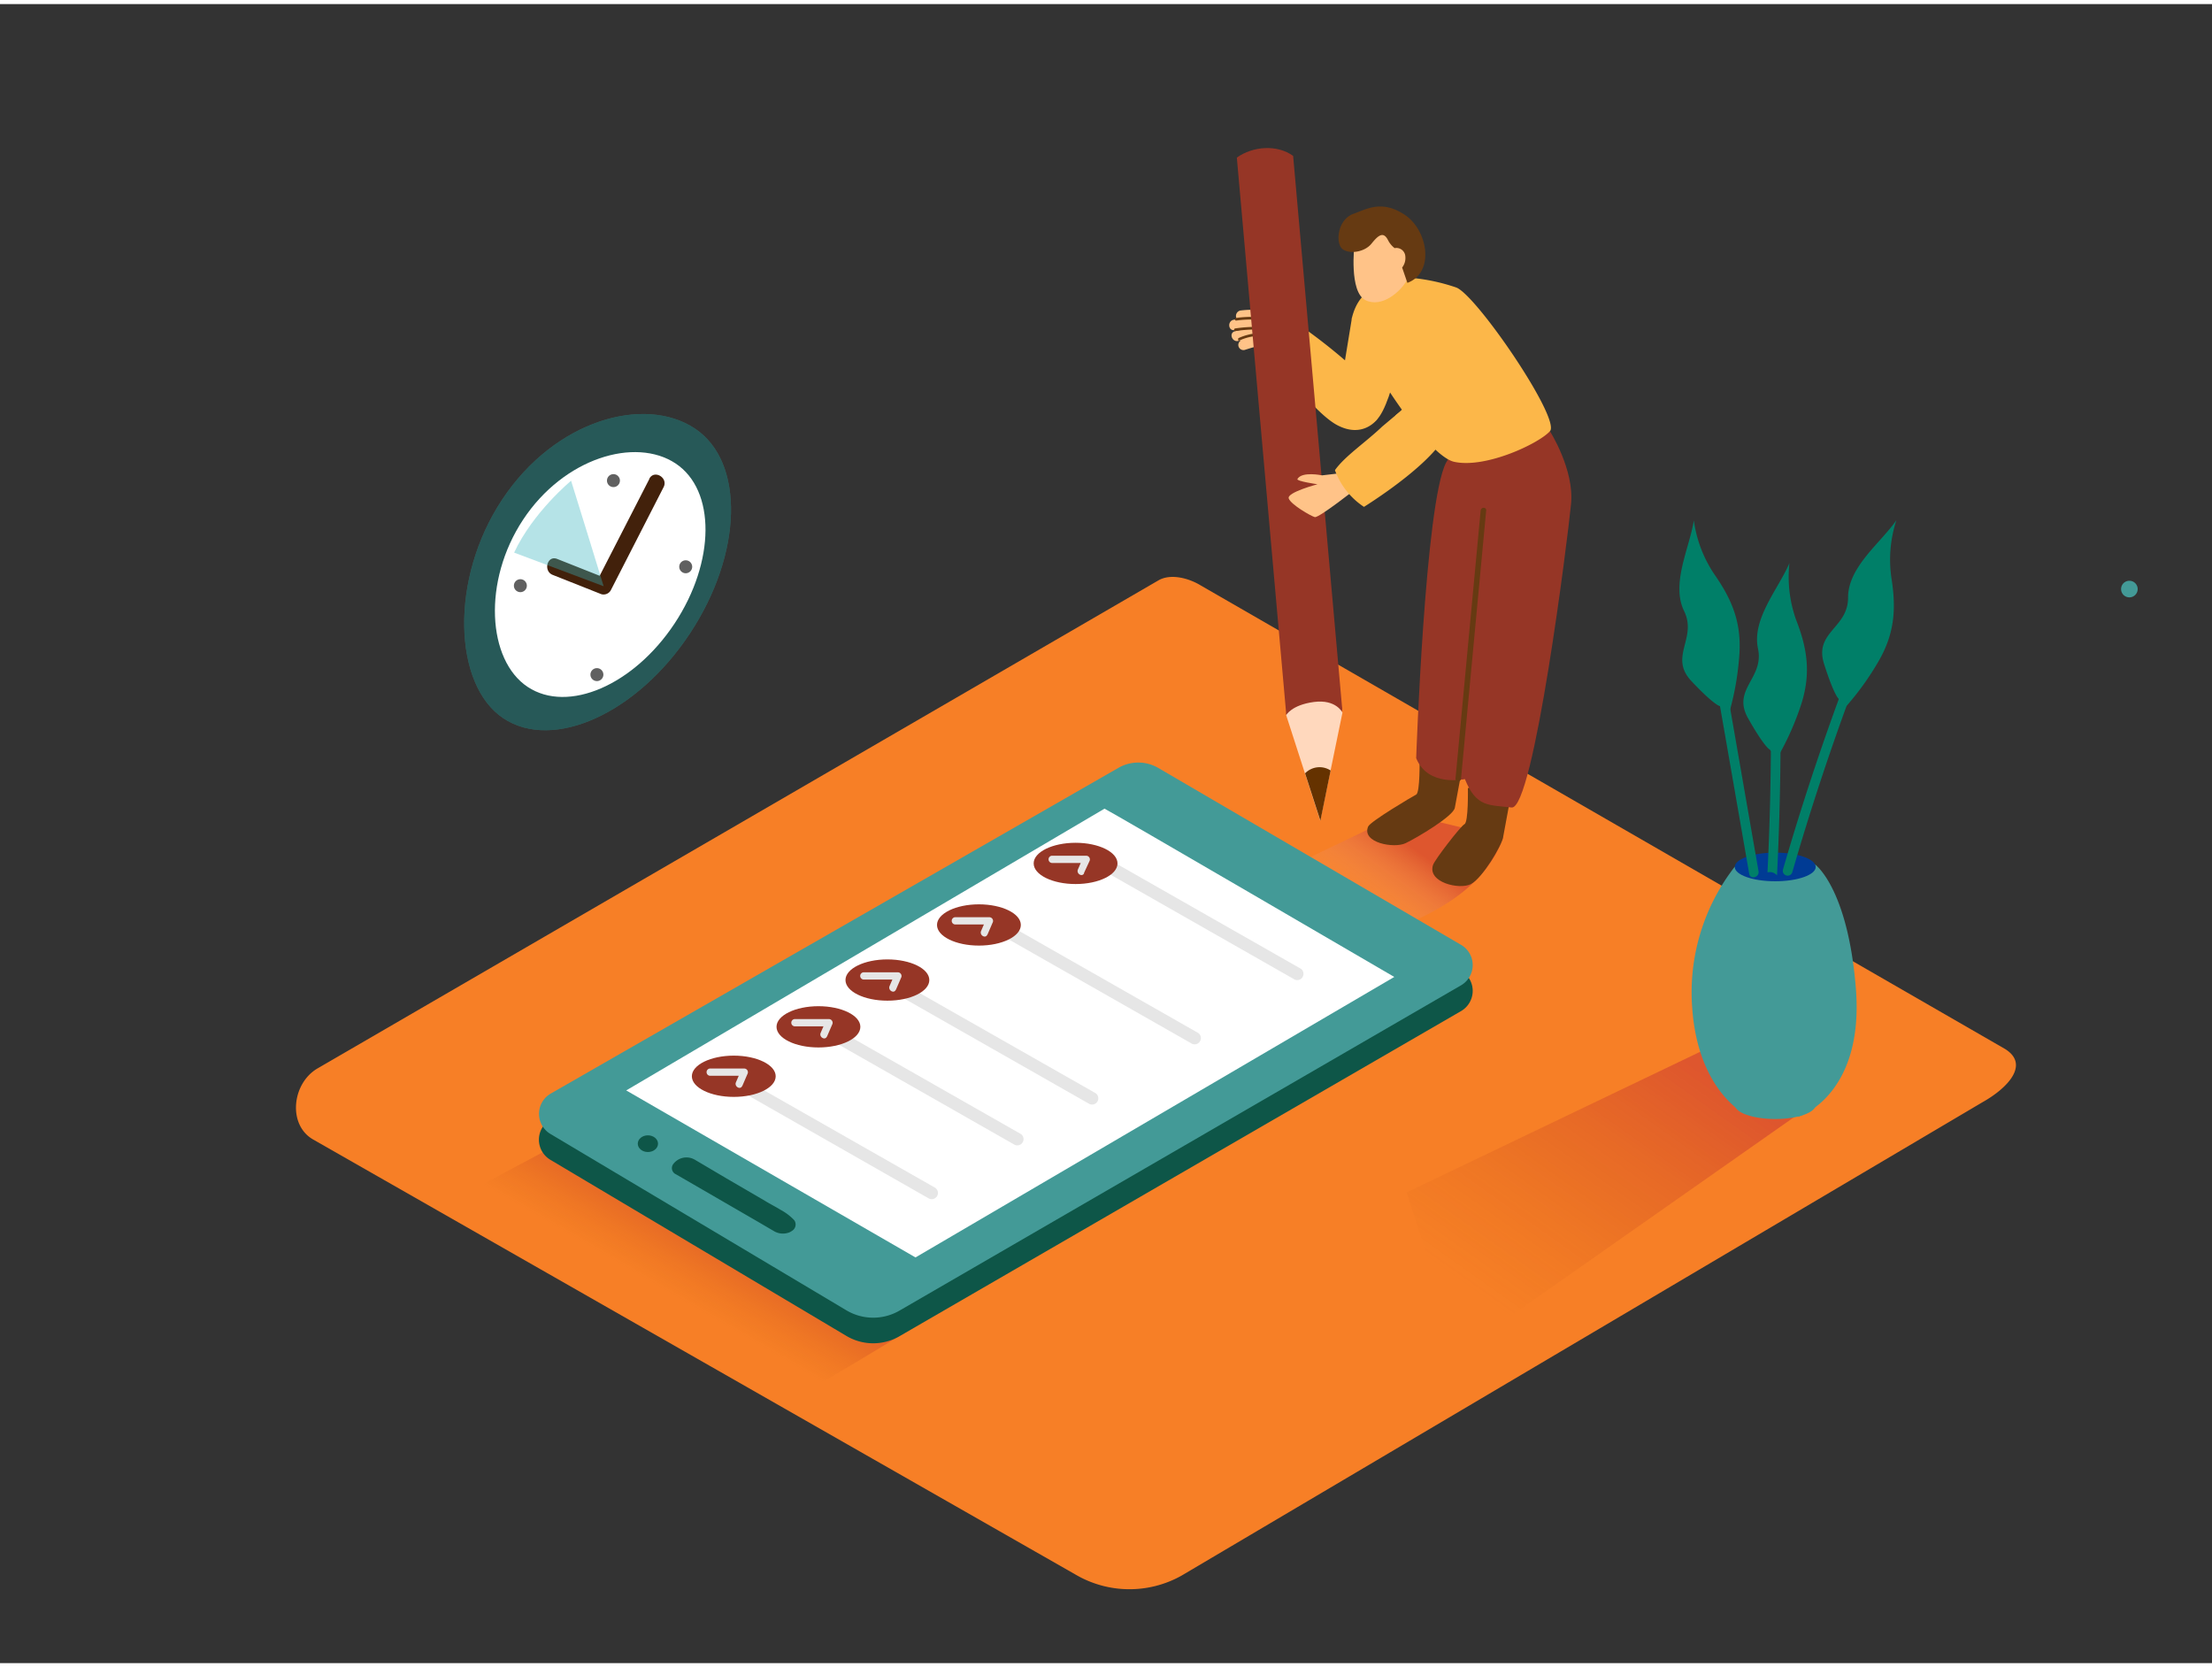 <svg id="Layer_2" data-name="Layer 2" xmlns="http://www.w3.org/2000/svg" xmlns:xlink="http://www.w3.org/1999/xlink" viewBox="0 0 400 300" width="406" height="306" class="illustration styles_illustrationTablet__1DWOa"><rect x="0" y="0" width="400" height="300" fill="#333333" stroke="none"/><defs><linearGradient id="linear-gradient" x1="130.11" y1="238.5" x2="138.51" y2="224.09" gradientUnits="userSpaceOnUse"><stop offset="0" stop-color="#aa4200" stop-opacity="0"></stop><stop offset="0.98" stop-color="#aa003d"></stop></linearGradient><linearGradient id="linear-gradient-2" x1="244.92" y1="163.87" x2="254.01" y2="151.17" gradientUnits="userSpaceOnUse"><stop offset="0" stop-color="#fff" stop-opacity="0"></stop><stop offset="0.98" stop-color="#aa003d"></stop></linearGradient><linearGradient id="linear-gradient-3" x1="271.19" y1="236.17" x2="304.23" y2="189.61" xlink:href="#linear-gradient"></linearGradient></defs><title>HA</title><path d="M213.64,284.19,358.5,198.57c4.61-2.59,8.57-6.84,4.07-9.63L217.19,105.16c-2.18-1.35-5.49-2.24-7.71-.95L57.42,192.46c-4.61,2.68-5.44,10.16-.82,12.84l138,78.75A19.26,19.26,0,0,0,213.64,284.19Z" fill="#f77f26"></path><path d="M146.17,250.58c10.3-5.55,46.39-28.38,56.62-34.06l-72.54-26.07L83.77,215.31C94.55,221,131.25,241.35,146.17,250.58Z" opacity="0.32" fill="url(#linear-gradient)"></path><path d="M253.05,146.2c-5,3.09-17,8.16-21.73,11,4.84,2.67,13.68,9.61,17,11.65,3.22-1.74,19.14-5.66,23.51-18.16Z" opacity="0.32" fill="url(#linear-gradient-2)"></path><path d="M99.61,201.66l102.62-58.88a7.19,7.19,0,0,1,7.21,0l54.77,32a4.23,4.23,0,0,1,0,7.31L162.65,240.89a9.48,9.48,0,0,1-9.6-.06L99.55,209A4.23,4.23,0,0,1,99.61,201.66Z" fill="#0e5648"></path><path d="M99.61,197l102.62-58.88a7.19,7.19,0,0,1,7.21,0l54.77,32a4.23,4.23,0,0,1,0,7.31L162.65,236.26a9.48,9.48,0,0,1-9.6-.06l-53.5-31.88A4.23,4.23,0,0,1,99.61,197Z" fill="#439A97"></path><path d="M199.73,145.49c.57.19,52.4,30.43,52.4,30.43l-86.58,50.72-52.31-30.2Z" fill="#fff"></path><path d="M143.21,221.84a1.34,1.34,0,0,0,.41-1.94,9.81,9.81,0,0,0-2.52-1.9c-.88-.55-1.81-1-2.71-1.56l-7-4.08L125.7,209a3,3,0,0,0-2.54-.28,3,3,0,0,0-1.48,1.13,1.22,1.22,0,0,0,.56,1.76l10.54,6.1,4.54,2.63,2.63,1.54a3.18,3.18,0,0,0,2.68.27A2.31,2.31,0,0,0,143.21,221.84Z" fill="#0e5648"></path><ellipse cx="117.16" cy="206.07" rx="1.83" ry="1.51" fill="#0e5648"></ellipse><path d="M385.06,107.28a1.5,1.5,0,0,0,0-3,1.5,1.5,0,0,0,0,3Z" fill="#439A97"></path><path d="M265.44,141.77s.12,6.14-.61,6.52-5.37,6.42-5.69,7.37c-1.07,3.15,4.75,4.54,6.84,3.47s5.59-7,5.83-8.47,2-10.68,2-10.68" fill="#663a12"></path><path d="M256.7,136.42s.12,6.14-.61,6.52-8.31,4.87-8.69,5.79c-1.21,2.93,4.69,4,6.78,3s8.65-4.9,8.9-6.4,2-10.68,2-10.68" fill="#663a12"></path><path d="M280.29,77.26s4.4,6.9,3.81,13.09-6.78,55.43-10.76,54.93-6.36.07-8.44-5.14c0,0-6.68,1.52-8.81-3.79,0,0,1.61-46.19,5.41-53.44S280.29,77.26,280.29,77.26Z" fill="#963626"></path><path d="M223.32,59.16a21.06,21.06,0,0,1,3.38-.56,18.84,18.84,0,0,0-3.45.35c-1.19.19-1.33-1.67-.14-1.87l.59-.09a1,1,0,0,1,.61-1.58,18.35,18.35,0,0,1,7.74.71,15.58,15.58,0,0,1,.05-2.84.83.83,0,0,1,.19-.44,1,1,0,0,1,1.85.25c.26,1.5.18,3,.44,4.52a5.89,5.89,0,0,0,.2.79q1.73,1.8,3.41,3.64c.79.87-.66,1.9-1.47,1.13a1.1,1.1,0,0,1-.5.41l.14.18a.84.84,0,0,1,.1.84l.13.13c.86.84-.34,2.28-1.2,1.43l-.3-.3a.75.75,0,0,1-1.1-.3,8.81,8.81,0,0,0-2.9-2.89l-.37-.25a11.85,11.85,0,0,0-3.15-.61c-.8.2-1.59.44-2.37.69a.93.93,0,0,1-.73-1.71l-.51.11C222.8,61.22,222.15,59.46,223.32,59.16Z" fill="#ffc388"></path><path d="M223.55,56.75a20.7,20.7,0,0,1,3.72-.17c.3,0,.34.49,0,.48a20.7,20.7,0,0,0-3.72.17C223.28,57.27,223.24,56.79,223.55,56.75Z" fill="#663a12"></path><path d="M223.37,58.65a25.65,25.65,0,0,1,4-.28c.3,0,.34.48,0,.48a25.64,25.64,0,0,0-4,.28C223.1,59.17,223.07,58.69,223.37,58.65Z" fill="#663a12"></path><path d="M228.65,59.27a4.87,4.87,0,0,1,4.3.82c.26.17-.05.53-.31.37a4.35,4.35,0,0,0-3.83-.73A.24.24,0,0,1,228.65,59.27Z" fill="#663a12"></path><path d="M227.89,59.16a3.33,3.33,0,0,1,1.79-2.58c.28-.12.44.33.16.45a2.85,2.85,0,0,0-1.49,2.22C228.29,59.55,227.82,59.46,227.89,59.16Z" fill="#663a12"></path><path d="M224,60.38a10.12,10.12,0,0,1,3.06-.83c.31,0,.34.44,0,.48a9.71,9.71,0,0,0-2.94.8C223.93,61,223.77,60.51,224,60.38Z" fill="#663a12"></path><path d="M244.48,56.7l-2.2,13.43s1.67,5,5.27,5.65,6.29-16.06,6.29-16.06" fill="#fcb749"></path><path d="M255.11,49.5a34.56,34.56,0,0,1,8.17,1.73c3.57,1.16,19,23.77,17,26S268.7,84,263,82.78,243.85,59.23,244.48,56.7c1.44-5.81,5.93-5.83,5.93-5.83" fill="#fcb749"></path><path d="M244.92,43.54s-1,8.52,2,10,6.43-1.66,7.42-3.51,2-11.22-3.74-10.59S244.92,43.54,244.92,43.54Z" fill="#ffc388"></path><path d="M244.75,37.92c2.35-.82,5.08-2.59,9.27.18s5.49,10.46.48,12.31l-.95-2.77a2.8,2.8,0,0,0,.58-2,1.62,1.62,0,0,0-1.94-1.51A4.25,4.25,0,0,1,251,42.69c-.85-1.68-1.8-.85-3,.64s-3.88,1.94-5.2,1S241.76,39,244.75,37.92Z" fill="#663a12"></path><path d="M235.86,58.65a101.46,101.46,0,0,1,8.86,7.09l4.33,9.32s-2.54,3.58-7.27,1.06c-3.36-1.79-8.66-8.31-11.2-12.2A9.62,9.62,0,0,1,235.86,58.65Z" fill="#fcb749"></path><path d="M267.75,91.56c.06-.64,1.06-.64,1,0l-4.55,48.52c-.06.64-1.06.64-1,0Z" fill="#663a12"></path><path d="M252.34,74.39s5-4.14,5-6-2.59-15.1,1.69-16.15,7.75,9,9,14.89S255.17,84,255.17,84" fill="#fcb749"></path><path d="M233.84,27.45c-2.9-2.09-7.28-1.77-10.18.31l8.93,100.65,10.13-.9Z" fill="#963626"></path><ellipse cx="237.65" cy="127.96" rx="5.08" ry="2.15" transform="translate(-10.38 21.5) rotate(-5.07)" fill="#963626"></ellipse><path d="M242.76,128.12s-1.15-2.46-5.18-1.92-5,2.38-5,2.38l6.16,19.09Z" fill="#ffd8bd"></path><path d="M238.77,147.67l1.85-9.08a3.65,3.65,0,0,0-4.62.51Z" fill="#653200"></path><path d="M243.59,84.69l-4.52.53s-3.65-.78-4.46.67c-.22.38,3.63.94,3.63.94s-5.54,1.46-5.2,2.55,4,3.2,4.72,3.39,7.73-5.34,7.73-5.34" fill="#ffc388"></path><path d="M241.4,84.28c1.79-2.54,5.52-5,8.56-7.9,4.13-3.42,8.44-7.75,11.76-3.08,3.7,5.19-10.84,14.94-15.07,17.62A13.49,13.49,0,0,1,241.4,84.28Z" fill="#fcb749"></path><path d="M130.91,194.85,168,216a1.13,1.13,0,0,0,1.14-1.94L132,192.91a1.13,1.13,0,0,0-1.14,1.94Z" fill="#e6e6e6"></path><path d="M146.38,185.14l37.1,21.13a1.13,1.13,0,0,0,1.14-1.94l-37.1-21.13a1.13,1.13,0,0,0-1.14,1.94Z" fill="#e6e6e6"></path><path d="M159.9,177.77,197,198.89a1.13,1.13,0,0,0,1.14-1.94L161,175.82a1.13,1.13,0,0,0-1.14,1.94Z" fill="#e6e6e6"></path><path d="M178.45,166.88,215.55,188a1.13,1.13,0,0,0,1.14-1.94l-37.1-21.13a1.13,1.13,0,0,0-1.14,1.94Z" fill="#e6e6e6"></path><path d="M197,155.25l37.1,21.13a1.13,1.13,0,0,0,1.14-1.94l-37.1-21.13a1.13,1.13,0,0,0-1.14,1.94Z" fill="#e6e6e6"></path><ellipse cx="132.69" cy="193.88" rx="7.58" ry="3.73" fill="#963626"></ellipse><path d="M134.22,195.66l.94-2.18a.67.67,0,0,0-.57-1h-6.24a.66.66,0,0,0,0,1.31h6.24l-.57-1-.94,2.18c-.33.77.8,1.44,1.13.66Z" fill="#e6e6e6"></path><ellipse cx="148" cy="184.94" rx="7.58" ry="3.73" fill="#963626"></ellipse><path d="M149.54,186.72l.94-2.18a.67.67,0,0,0-.57-1h-6.24a.66.66,0,0,0,0,1.31h6.24l-.57-1-.94,2.18c-.33.77.8,1.44,1.13.66Z" fill="#e6e6e6"></path><ellipse cx="160.47" cy="176.48" rx="7.58" ry="3.73" fill="#963626"></ellipse><path d="M162,178.26l.94-2.18a.67.67,0,0,0-.57-1h-6.24a.66.66,0,0,0,0,1.31h6.24l-.57-1-.94,2.18c-.33.77.8,1.44,1.13.66Z" fill="#e6e6e6"></path><ellipse cx="177.02" cy="166.52" rx="7.58" ry="3.73" fill="#963626"></ellipse><path d="M178.55,168.3l.94-2.18a.67.67,0,0,0-.57-1h-6.24a.66.66,0,0,0,0,1.31h6.24l-.57-1-.94,2.18c-.33.77.8,1.44,1.13.66Z" fill="#e6e6e6"></path><ellipse cx="194.5" cy="155.39" rx="7.58" ry="3.73" fill="#963626"></ellipse><path d="M196,157.17,197,155a.67.67,0,0,0-.57-1h-6.24a.66.66,0,0,0,0,1.31h6.24l-.57-1-.94,2.18c-.33.77.8,1.44,1.13.66Z" fill="#e6e6e6"></path><polyline points="307.45 189.45 254.37 214.88 263.65 243.92 331.31 196.44" opacity="0.32" fill="url(#linear-gradient-3)"></polyline><path d="M313.69,156A37,37,0,0,0,306,181.45c1,14.84,9.38,19.15,9.38,19.15l9.94.55s11.82-3.86,10.28-23.16c-1.45-18.12-7.34-22.38-7.34-22.38" fill="#439A97"></path><ellipse cx="321.02" cy="156.03" rx="7.32" ry="2.59" fill="#003b94"></ellipse><ellipse cx="321.02" cy="199.02" rx="7.32" ry="2.59" fill="#439A97"></ellipse><path d="M318,156.81,309.15,106c-.19-1.11-1.88-.64-1.69.46l8.86,50.84C316.52,158.38,318.2,157.91,318,156.81Z" fill="#007f68"></path><path d="M319.62,157a2.11,2.11,0,0,1,.82,0,1.83,1.83,0,0,1,.9.55q1.06-21.3.38-42.63c0-1.12-1.78-1.13-1.75,0Q320.65,136,319.62,157Z" fill="#007f68"></path><path d="M339.54,107.65a467.48,467.48,0,0,0-17.12,48.85.87.87,0,0,0,1.69.46,467.47,467.47,0,0,1,17.12-48.85C341.66,107.08,340,106.62,339.54,107.65Z" fill="#007f68"></path><path d="M311,126.94s-1-.12-5.14-4.52,1.1-7.71-1.32-12.66,1-11.45,1.76-16.4a23,23,0,0,0,3.67,9.69c3.15,4.51,4.91,8.59,4.58,14.31A50.66,50.66,0,0,1,312.74,128" fill="#007f68"></path><path d="M320,134.78s-.9-.35-3.89-5.63,2.94-7.21,1.79-12.6,3.74-10.86,5.69-15.48a23,23,0,0,0,1.21,10.29c2,5.14,2.68,9.52,1,15a50.66,50.66,0,0,1-4.39,9.91" fill="#007f68"></path><path d="M332.5,125.63s-.81-.52-2.65-6.31,4.35-6.45,4.34-12,5.89-9.87,8.74-14a23,23,0,0,0-.92,10.32c.87,5.44.67,9.87-2.12,14.87a50.66,50.66,0,0,1-6.33,8.8" fill="#007f68"></path><path d="M116,104.16c-.08-.4-.69-.23-.61.17.23,1.19,0,2.91-1.19,3.56a1.2,1.2,0,0,1-.27.11,1,1,0,0,0,.11-.46,2.14,2.14,0,0,0-.28-.92,4.85,4.85,0,0,1-.29-.59,6.89,6.89,0,0,1,.74-.63c.32-.25,0-.8-.32-.55l-.42.33a.32.32,0,0,0-.51,0,1,1,0,0,0-.15.61,2.35,2.35,0,0,0-.43.78c-.82.53-.62,2.11.6,2l.16,0a1.29,1.29,0,0,0,.32.09,2.23,2.23,0,0,0,2-1.2A4.64,4.64,0,0,0,116,104.16Zm-3.06,2.92h0a.24.24,0,0,0,.22-.19l.09.19a.78.78,0,0,1,0,.82A.89.89,0,0,1,112.92,107.08Z" fill="#ff413b"></path><path d="M115.35,88.38c.32-.26-.13-.7-.45-.45a2.29,2.29,0,0,0-.23,3.27c.27.31.72-.15.45-.45A1.65,1.65,0,0,1,115.35,88.38Z" fill="#ff413b"></path><path d="M129.32,95.56l-.33,0-.33-.45c-.25-.32-.8,0-.55.32l.07.09a12.56,12.56,0,0,0-2.7.28c-.4.09-.23.7.17.61a11.5,11.5,0,0,1,2.06-.24,2.07,2.07,0,0,0-.57,1.37,1.07,1.07,0,0,0,.31.7.32.32,0,0,0,.53.28,1,1,0,0,0,.26,0,1.51,1.51,0,0,0,1.27-1.15,1.79,1.79,0,0,0-.11-1.06l.18-.28A.32.32,0,0,0,129.32,95.56Zm-1.47,2a.91.91,0,0,1,.07-.58,2.78,2.78,0,0,1,.69-.86h0l.07.12Z" fill="#ff413b"></path><path d="M96.45,123.69c-.36-.19-.69.36-.32.55.78.41,2,1,1.73,2.12-.15.55-.64.82-1.11.43a2.54,2.54,0,0,1-.63-1.24.32.32,0,0,0-.61.17,2.78,2.78,0,0,0,1.12,1.76,1.23,1.23,0,0,0,1.59-.37C99.32,125.62,97.65,124.31,96.45,123.69Z" fill="#ff413b"></path><path d="M99.72,96.7c-.24-.33-.79,0-.55.32a1.94,1.94,0,1,1-3.31,1.92c-.17-.37-.72,0-.55.32a2.57,2.57,0,1,0,4.41-2.57Z" fill="#ff413b"></path><path d="M125.62,76.73c9.09,6,8.7,22.61-.87,37.09S100,135.14,91,129.13,81.25,104,90.82,89.58,116.53,70.72,125.62,76.73Z" fill="#439A97"></path><path d="M125.62,76.73c9.09,6,8.7,22.61-.87,37.09S100,135.14,91,129.13,81.25,104,90.82,89.58,116.53,70.72,125.62,76.73Z" opacity="0.42"></path><path d="M122.16,83.06c7.29,4.82,7.21,17.78-.17,28.94s-19.27,16.3-26.56,11.48-8.21-19.1-.83-30.26S114.87,78.24,122.16,83.06Z" fill="#fff"></path><path d="M117.44,85.84l-9.58,18.67,1.69-.69-8.8-3.49c-1.79-.71-2.57,2.19-.8,2.89l8.8,3.49a1.5,1.5,0,0,0,1.69-.69L120,87.35c.88-1.71-1.71-3.23-2.59-1.51Z" fill="#42210b"></path><path d="M110.93,85a1.17,1.17,0,0,0,0,2.34A1.17,1.17,0,0,0,110.93,85Z" fill="#606060"></path><path d="M107.94,120.08a1.17,1.17,0,0,0,0,2.34A1.17,1.17,0,0,0,107.94,120.08Z" fill="#606060"></path><path d="M124,100.58a1.17,1.17,0,0,0,0,2.34A1.17,1.17,0,0,0,124,100.58Z" fill="#606060"></path><path d="M94.1,104a1.17,1.17,0,0,0,0,2.34A1.17,1.17,0,0,0,94.1,104Z" fill="#606060"></path><path d="M109.16,105.27s-5.87-19.1-5.89-19.08-6.92,5.72-10.3,13Z" fill="#36b2bf" opacity="0.37"></path></svg>